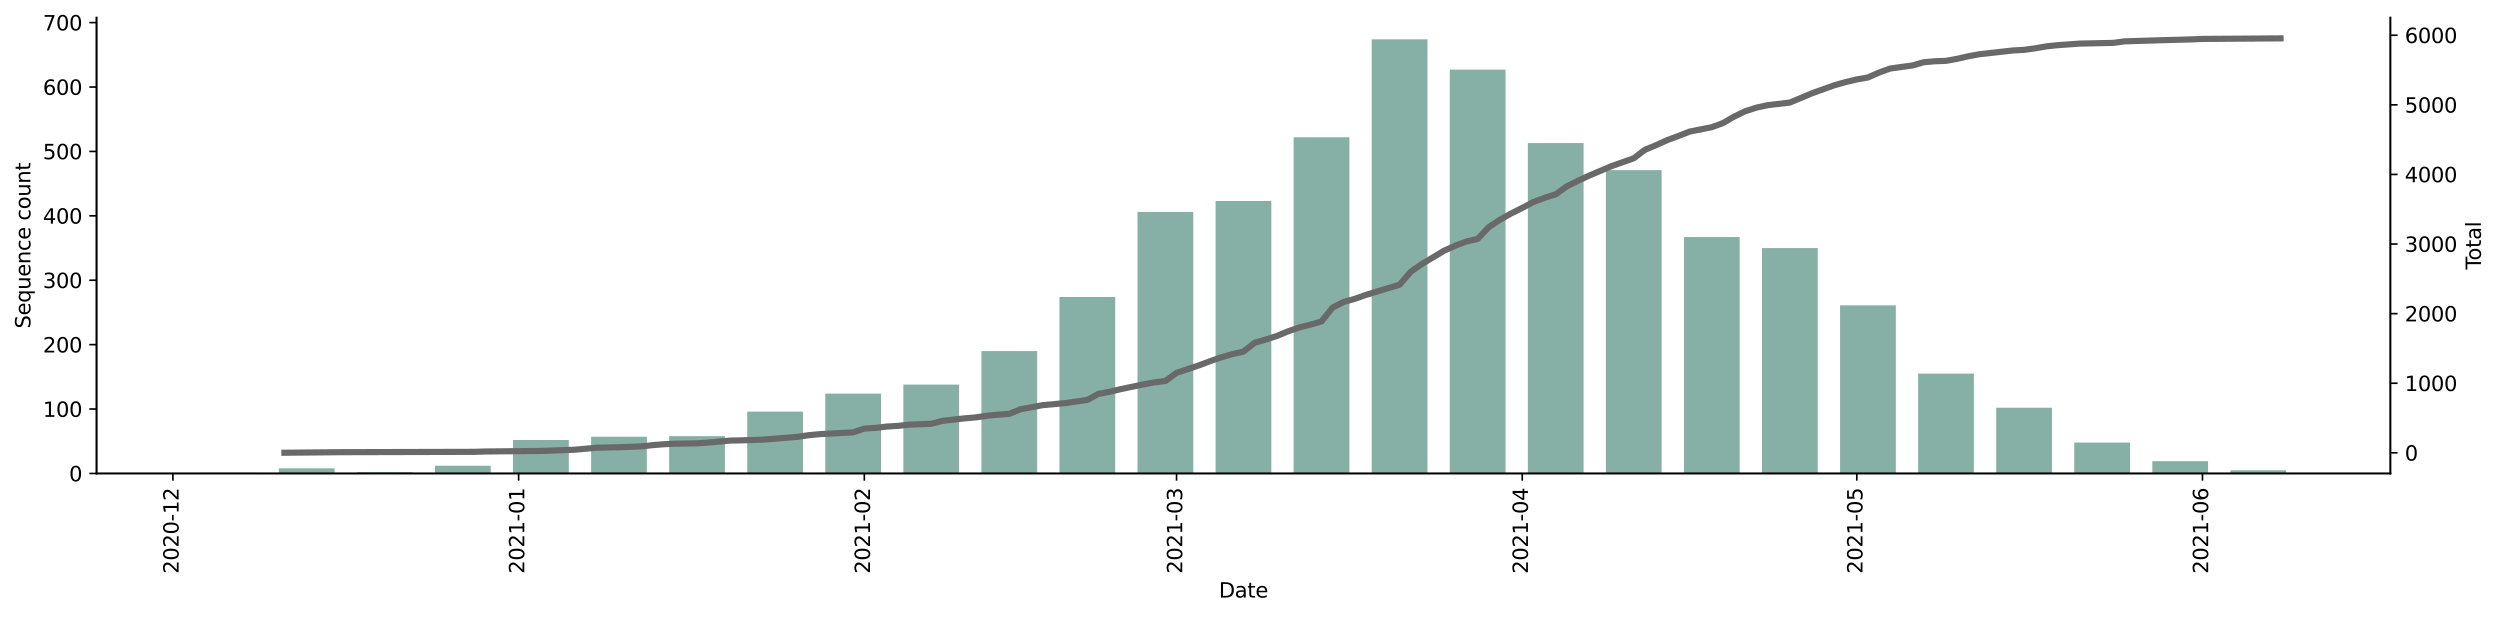 <?xml version="1.0" encoding="utf-8" standalone="no"?>
<!DOCTYPE svg PUBLIC "-//W3C//DTD SVG 1.1//EN"
  "http://www.w3.org/Graphics/SVG/1.1/DTD/svg11.dtd">
<svg height="300.007pt" version="1.1" viewBox="0 0 1216.294 300.007" width="1216.294pt" xmlns="http://www.w3.org/2000/svg" xmlns:xlink="http://www.w3.org/1999/xlink">
 <defs>
  <style type="text/css">*{stroke-linecap:butt;stroke-linejoin:round;}</style>
 </defs>
 <g id="figure_1">
  <g id="patch_1">
   <path d="M 0 300.007 
L 1216.294 300.007 
L 1216.294 0 
L 0 0 
z
" style="fill:#ffffff;"/>
  </g>
  <g id="axes_1">
   <g id="patch_2">
    <path d="M 46.966 230.346 
L 1162.966 230.346 
L 1162.966 8.586 
L 46.966 8.586 
z
" style="fill:#ffffff;"/>
   </g>
   <g id="patch_3">
    <path clip-path="url(#p7b8084f583)" d="M 97.693 230.346 
L 124.82 230.346 
L 124.82 230.033 
L 97.693 230.033 
z
" style="fill:#86b0a6;"/>
   </g>
   <g id="patch_4">
    <path clip-path="url(#p7b8084f583)" d="M 135.671 230.346 
L 162.797 230.346 
L 162.797 227.84 
L 135.671 227.84 
z
" style="fill:#86b0a6;"/>
   </g>
   <g id="patch_5">
    <path clip-path="url(#p7b8084f583)" d="M 173.648 230.346 
L 200.775 230.346 
L 200.775 229.72 
L 173.648 229.72 
z
" style="fill:#86b0a6;"/>
   </g>
   <g id="patch_6">
    <path clip-path="url(#p7b8084f583)" d="M 211.626 230.346 
L 238.753 230.346 
L 238.753 226.586 
L 211.626 226.586 
z
" style="fill:#86b0a6;"/>
   </g>
   <g id="patch_7">
    <path clip-path="url(#p7b8084f583)" d="M 249.603 230.346 
L 276.73 230.346 
L 276.73 214.052 
L 249.603 214.052 
z
" style="fill:#86b0a6;"/>
   </g>
   <g id="patch_8">
    <path clip-path="url(#p7b8084f583)" d="M 287.581 230.346 
L 314.708 230.346 
L 314.708 212.485 
L 287.581 212.485 
z
" style="fill:#86b0a6;"/>
   </g>
   <g id="patch_9">
    <path clip-path="url(#p7b8084f583)" d="M 325.559 230.346 
L 352.686 230.346 
L 352.686 212.172 
L 325.559 212.172 
z
" style="fill:#86b0a6;"/>
   </g>
   <g id="patch_10">
    <path clip-path="url(#p7b8084f583)" d="M 363.536 230.346 
L 390.663 230.346 
L 390.663 200.265 
L 363.536 200.265 
z
" style="fill:#86b0a6;"/>
   </g>
   <g id="patch_11">
    <path clip-path="url(#p7b8084f583)" d="M 401.514 230.346 
L 428.641 230.346 
L 428.641 191.491 
L 401.514 191.491 
z
" style="fill:#86b0a6;"/>
   </g>
   <g id="patch_12">
    <path clip-path="url(#p7b8084f583)" d="M 439.492 230.346 
L 466.619 230.346 
L 466.619 187.104 
L 439.492 187.104 
z
" style="fill:#86b0a6;"/>
   </g>
   <g id="patch_13">
    <path clip-path="url(#p7b8084f583)" d="M 477.469 230.346 
L 504.596 230.346 
L 504.596 170.809 
L 477.469 170.809 
z
" style="fill:#86b0a6;"/>
   </g>
   <g id="patch_14">
    <path clip-path="url(#p7b8084f583)" d="M 515.447 230.346 
L 542.574 230.346 
L 542.574 144.488 
L 515.447 144.488 
z
" style="fill:#86b0a6;"/>
   </g>
   <g id="patch_15">
    <path clip-path="url(#p7b8084f583)" d="M 553.425 230.346 
L 580.551 230.346 
L 580.551 103.125 
L 553.425 103.125 
z
" style="fill:#86b0a6;"/>
   </g>
   <g id="patch_16">
    <path clip-path="url(#p7b8084f583)" d="M 591.402 230.346 
L 618.529 230.346 
L 618.529 97.798 
L 591.402 97.798 
z
" style="fill:#86b0a6;"/>
   </g>
   <g id="patch_17">
    <path clip-path="url(#p7b8084f583)" d="M 629.38 230.346 
L 656.507 230.346 
L 656.507 66.776 
L 629.38 66.776 
z
" style="fill:#86b0a6;"/>
   </g>
   <g id="patch_18">
    <path clip-path="url(#p7b8084f583)" d="M 667.357 230.346 
L 694.484 230.346 
L 694.484 19.146 
L 667.357 19.146 
z
" style="fill:#86b0a6;"/>
   </g>
   <g id="patch_19">
    <path clip-path="url(#p7b8084f583)" d="M 705.335 230.346 
L 732.462 230.346 
L 732.462 33.874 
L 705.335 33.874 
z
" style="fill:#86b0a6;"/>
   </g>
   <g id="patch_20">
    <path clip-path="url(#p7b8084f583)" d="M 743.313 230.346 
L 770.44 230.346 
L 770.44 69.596 
L 743.313 69.596 
z
" style="fill:#86b0a6;"/>
   </g>
   <g id="patch_21">
    <path clip-path="url(#p7b8084f583)" d="M 781.29 230.346 
L 808.417 230.346 
L 808.417 82.757 
L 781.29 82.757 
z
" style="fill:#86b0a6;"/>
   </g>
   <g id="patch_22">
    <path clip-path="url(#p7b8084f583)" d="M 819.268 230.346 
L 846.395 230.346 
L 846.395 115.346 
L 819.268 115.346 
z
" style="fill:#86b0a6;"/>
   </g>
   <g id="patch_23">
    <path clip-path="url(#p7b8084f583)" d="M 857.246 230.346 
L 884.373 230.346 
L 884.373 120.673 
L 857.246 120.673 
z
" style="fill:#86b0a6;"/>
   </g>
   <g id="patch_24">
    <path clip-path="url(#p7b8084f583)" d="M 895.223 230.346 
L 922.35 230.346 
L 922.35 148.561 
L 895.223 148.561 
z
" style="fill:#86b0a6;"/>
   </g>
   <g id="patch_25">
    <path clip-path="url(#p7b8084f583)" d="M 933.201 230.346 
L 960.328 230.346 
L 960.328 181.777 
L 933.201 181.777 
z
" style="fill:#86b0a6;"/>
   </g>
   <g id="patch_26">
    <path clip-path="url(#p7b8084f583)" d="M 971.179 230.346 
L 998.305 230.346 
L 998.305 198.384 
L 971.179 198.384 
z
" style="fill:#86b0a6;"/>
   </g>
   <g id="patch_27">
    <path clip-path="url(#p7b8084f583)" d="M 1009.156 230.346 
L 1036.283 230.346 
L 1036.283 215.305 
L 1009.156 215.305 
z
" style="fill:#86b0a6;"/>
   </g>
   <g id="patch_28">
    <path clip-path="url(#p7b8084f583)" d="M 1047.134 230.346 
L 1074.261 230.346 
L 1074.261 224.393 
L 1047.134 224.393 
z
" style="fill:#86b0a6;"/>
   </g>
   <g id="patch_29">
    <path clip-path="url(#p7b8084f583)" d="M 1085.111 230.346 
L 1112.238 230.346 
L 1112.238 228.78 
L 1085.111 228.78 
z
" style="fill:#86b0a6;"/>
   </g>
   <g id="matplotlib.axis_1">
    <g id="xtick_1">
     <g id="line2d_1">
      <defs>
       <path d="M 0 0 
L 0 3.5 
" id="mbcaf3f1233" style="stroke:#000000;stroke-width:0.8;"/>
      </defs>
      <g>
       <use style="stroke:#000000;stroke-width:0.8;" x="84.129" xlink:href="#mbcaf3f1233" y="230.346"/>
      </g>
     </g>
     <g id="text_1">
      <!-- 2020-12 -->
      <g transform="translate(86.889 279.129)rotate(-90)scale(0.1 -0.1)">
       <defs>
        <path d="M 1228 531 
L 3431 531 
L 3431 0 
L 469 0 
L 469 531 
Q 828 903 1448 1529 
Q 2069 2156 2228 2338 
Q 2531 2678 2651 2914 
Q 2772 3150 2772 3378 
Q 2772 3750 2511 3984 
Q 2250 4219 1831 4219 
Q 1534 4219 1204 4116 
Q 875 4013 500 3803 
L 500 4441 
Q 881 4594 1212 4672 
Q 1544 4750 1819 4750 
Q 2544 4750 2975 4387 
Q 3406 4025 3406 3419 
Q 3406 3131 3298 2873 
Q 3191 2616 2906 2266 
Q 2828 2175 2409 1742 
Q 1991 1309 1228 531 
z
" id="DejaVuSans-32" transform="scale(0.016)"/>
        <path d="M 2034 4250 
Q 1547 4250 1301 3770 
Q 1056 3291 1056 2328 
Q 1056 1369 1301 889 
Q 1547 409 2034 409 
Q 2525 409 2770 889 
Q 3016 1369 3016 2328 
Q 3016 3291 2770 3770 
Q 2525 4250 2034 4250 
z
M 2034 4750 
Q 2819 4750 3233 4129 
Q 3647 3509 3647 2328 
Q 3647 1150 3233 529 
Q 2819 -91 2034 -91 
Q 1250 -91 836 529 
Q 422 1150 422 2328 
Q 422 3509 836 4129 
Q 1250 4750 2034 4750 
z
" id="DejaVuSans-30" transform="scale(0.016)"/>
        <path d="M 313 2009 
L 1997 2009 
L 1997 1497 
L 313 1497 
L 313 2009 
z
" id="DejaVuSans-2d" transform="scale(0.016)"/>
        <path d="M 794 531 
L 1825 531 
L 1825 4091 
L 703 3866 
L 703 4441 
L 1819 4666 
L 2450 4666 
L 2450 531 
L 3481 531 
L 3481 0 
L 794 0 
L 794 531 
z
" id="DejaVuSans-31" transform="scale(0.016)"/>
       </defs>
       <use xlink:href="#DejaVuSans-32"/>
       <use x="63.623" xlink:href="#DejaVuSans-30"/>
       <use x="127.246" xlink:href="#DejaVuSans-32"/>
       <use x="190.869" xlink:href="#DejaVuSans-30"/>
       <use x="254.492" xlink:href="#DejaVuSans-2d"/>
       <use x="290.576" xlink:href="#DejaVuSans-31"/>
       <use x="354.199" xlink:href="#DejaVuSans-32"/>
      </g>
     </g>
    </g>
    <g id="xtick_2">
     <g id="line2d_2">
      <g>
       <use style="stroke:#000000;stroke-width:0.8;" x="252.316" xlink:href="#mbcaf3f1233" y="230.346"/>
      </g>
     </g>
     <g id="text_2">
      <!-- 2021-01 -->
      <g transform="translate(255.076 279.129)rotate(-90)scale(0.1 -0.1)">
       <use xlink:href="#DejaVuSans-32"/>
       <use x="63.623" xlink:href="#DejaVuSans-30"/>
       <use x="127.246" xlink:href="#DejaVuSans-32"/>
       <use x="190.869" xlink:href="#DejaVuSans-31"/>
       <use x="254.492" xlink:href="#DejaVuSans-2d"/>
       <use x="290.576" xlink:href="#DejaVuSans-30"/>
       <use x="354.199" xlink:href="#DejaVuSans-31"/>
      </g>
     </g>
    </g>
    <g id="xtick_3">
     <g id="line2d_3">
      <g>
       <use style="stroke:#000000;stroke-width:0.8;" x="420.503" xlink:href="#mbcaf3f1233" y="230.346"/>
      </g>
     </g>
     <g id="text_3">
      <!-- 2021-02 -->
      <g transform="translate(423.262 279.129)rotate(-90)scale(0.1 -0.1)">
       <use xlink:href="#DejaVuSans-32"/>
       <use x="63.623" xlink:href="#DejaVuSans-30"/>
       <use x="127.246" xlink:href="#DejaVuSans-32"/>
       <use x="190.869" xlink:href="#DejaVuSans-31"/>
       <use x="254.492" xlink:href="#DejaVuSans-2d"/>
       <use x="290.576" xlink:href="#DejaVuSans-30"/>
       <use x="354.199" xlink:href="#DejaVuSans-32"/>
      </g>
     </g>
    </g>
    <g id="xtick_4">
     <g id="line2d_4">
      <g>
       <use style="stroke:#000000;stroke-width:0.8;" x="572.413" xlink:href="#mbcaf3f1233" y="230.346"/>
      </g>
     </g>
     <g id="text_4">
      <!-- 2021-03 -->
      <g transform="translate(575.173 279.129)rotate(-90)scale(0.1 -0.1)">
       <defs>
        <path d="M 2597 2516 
Q 3050 2419 3304 2112 
Q 3559 1806 3559 1356 
Q 3559 666 3084 287 
Q 2609 -91 1734 -91 
Q 1441 -91 1130 -33 
Q 819 25 488 141 
L 488 750 
Q 750 597 1062 519 
Q 1375 441 1716 441 
Q 2309 441 2620 675 
Q 2931 909 2931 1356 
Q 2931 1769 2642 2001 
Q 2353 2234 1838 2234 
L 1294 2234 
L 1294 2753 
L 1863 2753 
Q 2328 2753 2575 2939 
Q 2822 3125 2822 3475 
Q 2822 3834 2567 4026 
Q 2313 4219 1838 4219 
Q 1578 4219 1281 4162 
Q 984 4106 628 3988 
L 628 4550 
Q 988 4650 1302 4700 
Q 1616 4750 1894 4750 
Q 2613 4750 3031 4423 
Q 3450 4097 3450 3541 
Q 3450 3153 3228 2886 
Q 3006 2619 2597 2516 
z
" id="DejaVuSans-33" transform="scale(0.016)"/>
       </defs>
       <use xlink:href="#DejaVuSans-32"/>
       <use x="63.623" xlink:href="#DejaVuSans-30"/>
       <use x="127.246" xlink:href="#DejaVuSans-32"/>
       <use x="190.869" xlink:href="#DejaVuSans-31"/>
       <use x="254.492" xlink:href="#DejaVuSans-2d"/>
       <use x="290.576" xlink:href="#DejaVuSans-30"/>
       <use x="354.199" xlink:href="#DejaVuSans-33"/>
      </g>
     </g>
    </g>
    <g id="xtick_5">
     <g id="line2d_5">
      <g>
       <use style="stroke:#000000;stroke-width:0.8;" x="740.6" xlink:href="#mbcaf3f1233" y="230.346"/>
      </g>
     </g>
     <g id="text_5">
      <!-- 2021-04 -->
      <g transform="translate(743.359 279.129)rotate(-90)scale(0.1 -0.1)">
       <defs>
        <path d="M 2419 4116 
L 825 1625 
L 2419 1625 
L 2419 4116 
z
M 2253 4666 
L 3047 4666 
L 3047 1625 
L 3713 1625 
L 3713 1100 
L 3047 1100 
L 3047 0 
L 2419 0 
L 2419 1100 
L 313 1100 
L 313 1709 
L 2253 4666 
z
" id="DejaVuSans-34" transform="scale(0.016)"/>
       </defs>
       <use xlink:href="#DejaVuSans-32"/>
       <use x="63.623" xlink:href="#DejaVuSans-30"/>
       <use x="127.246" xlink:href="#DejaVuSans-32"/>
       <use x="190.869" xlink:href="#DejaVuSans-31"/>
       <use x="254.492" xlink:href="#DejaVuSans-2d"/>
       <use x="290.576" xlink:href="#DejaVuSans-30"/>
       <use x="354.199" xlink:href="#DejaVuSans-34"/>
      </g>
     </g>
    </g>
    <g id="xtick_6">
     <g id="line2d_6">
      <g>
       <use style="stroke:#000000;stroke-width:0.8;" x="903.361" xlink:href="#mbcaf3f1233" y="230.346"/>
      </g>
     </g>
     <g id="text_6">
      <!-- 2021-05 -->
      <g transform="translate(906.121 279.129)rotate(-90)scale(0.1 -0.1)">
       <defs>
        <path d="M 691 4666 
L 3169 4666 
L 3169 4134 
L 1269 4134 
L 1269 2991 
Q 1406 3038 1543 3061 
Q 1681 3084 1819 3084 
Q 2600 3084 3056 2656 
Q 3513 2228 3513 1497 
Q 3513 744 3044 326 
Q 2575 -91 1722 -91 
Q 1428 -91 1123 -41 
Q 819 9 494 109 
L 494 744 
Q 775 591 1075 516 
Q 1375 441 1709 441 
Q 2250 441 2565 725 
Q 2881 1009 2881 1497 
Q 2881 1984 2565 2268 
Q 2250 2553 1709 2553 
Q 1456 2553 1204 2497 
Q 953 2441 691 2322 
L 691 4666 
z
" id="DejaVuSans-35" transform="scale(0.016)"/>
       </defs>
       <use xlink:href="#DejaVuSans-32"/>
       <use x="63.623" xlink:href="#DejaVuSans-30"/>
       <use x="127.246" xlink:href="#DejaVuSans-32"/>
       <use x="190.869" xlink:href="#DejaVuSans-31"/>
       <use x="254.492" xlink:href="#DejaVuSans-2d"/>
       <use x="290.576" xlink:href="#DejaVuSans-30"/>
       <use x="354.199" xlink:href="#DejaVuSans-35"/>
      </g>
     </g>
    </g>
    <g id="xtick_7">
     <g id="line2d_7">
      <g>
       <use style="stroke:#000000;stroke-width:0.8;" x="1071.548" xlink:href="#mbcaf3f1233" y="230.346"/>
      </g>
     </g>
     <g id="text_7">
      <!-- 2021-06 -->
      <g transform="translate(1074.307 279.129)rotate(-90)scale(0.1 -0.1)">
       <defs>
        <path d="M 2113 2584 
Q 1688 2584 1439 2293 
Q 1191 2003 1191 1497 
Q 1191 994 1439 701 
Q 1688 409 2113 409 
Q 2538 409 2786 701 
Q 3034 994 3034 1497 
Q 3034 2003 2786 2293 
Q 2538 2584 2113 2584 
z
M 3366 4563 
L 3366 3988 
Q 3128 4100 2886 4159 
Q 2644 4219 2406 4219 
Q 1781 4219 1451 3797 
Q 1122 3375 1075 2522 
Q 1259 2794 1537 2939 
Q 1816 3084 2150 3084 
Q 2853 3084 3261 2657 
Q 3669 2231 3669 1497 
Q 3669 778 3244 343 
Q 2819 -91 2113 -91 
Q 1303 -91 875 529 
Q 447 1150 447 2328 
Q 447 3434 972 4092 
Q 1497 4750 2381 4750 
Q 2619 4750 2861 4703 
Q 3103 4656 3366 4563 
z
" id="DejaVuSans-36" transform="scale(0.016)"/>
       </defs>
       <use xlink:href="#DejaVuSans-32"/>
       <use x="63.623" xlink:href="#DejaVuSans-30"/>
       <use x="127.246" xlink:href="#DejaVuSans-32"/>
       <use x="190.869" xlink:href="#DejaVuSans-31"/>
       <use x="254.492" xlink:href="#DejaVuSans-2d"/>
       <use x="290.576" xlink:href="#DejaVuSans-30"/>
       <use x="354.199" xlink:href="#DejaVuSans-36"/>
      </g>
     </g>
    </g>
    <g id="text_8">
     <!-- Date -->
     <g transform="translate(593.015 290.728)scale(0.1 -0.1)">
      <defs>
       <path d="M 1259 4147 
L 1259 519 
L 2022 519 
Q 2988 519 3436 956 
Q 3884 1394 3884 2338 
Q 3884 3275 3436 3711 
Q 2988 4147 2022 4147 
L 1259 4147 
z
M 628 4666 
L 1925 4666 
Q 3281 4666 3915 4102 
Q 4550 3538 4550 2338 
Q 4550 1131 3912 565 
Q 3275 0 1925 0 
L 628 0 
L 628 4666 
z
" id="DejaVuSans-44" transform="scale(0.016)"/>
       <path d="M 2194 1759 
Q 1497 1759 1228 1600 
Q 959 1441 959 1056 
Q 959 750 1161 570 
Q 1363 391 1709 391 
Q 2188 391 2477 730 
Q 2766 1069 2766 1631 
L 2766 1759 
L 2194 1759 
z
M 3341 1997 
L 3341 0 
L 2766 0 
L 2766 531 
Q 2569 213 2275 61 
Q 1981 -91 1556 -91 
Q 1019 -91 701 211 
Q 384 513 384 1019 
Q 384 1609 779 1909 
Q 1175 2209 1959 2209 
L 2766 2209 
L 2766 2266 
Q 2766 2663 2505 2880 
Q 2244 3097 1772 3097 
Q 1472 3097 1187 3025 
Q 903 2953 641 2809 
L 641 3341 
Q 956 3463 1253 3523 
Q 1550 3584 1831 3584 
Q 2591 3584 2966 3190 
Q 3341 2797 3341 1997 
z
" id="DejaVuSans-61" transform="scale(0.016)"/>
       <path d="M 1172 4494 
L 1172 3500 
L 2356 3500 
L 2356 3053 
L 1172 3053 
L 1172 1153 
Q 1172 725 1289 603 
Q 1406 481 1766 481 
L 2356 481 
L 2356 0 
L 1766 0 
Q 1100 0 847 248 
Q 594 497 594 1153 
L 594 3053 
L 172 3053 
L 172 3500 
L 594 3500 
L 594 4494 
L 1172 4494 
z
" id="DejaVuSans-74" transform="scale(0.016)"/>
       <path d="M 3597 1894 
L 3597 1613 
L 953 1613 
Q 991 1019 1311 708 
Q 1631 397 2203 397 
Q 2534 397 2845 478 
Q 3156 559 3463 722 
L 3463 178 
Q 3153 47 2828 -22 
Q 2503 -91 2169 -91 
Q 1331 -91 842 396 
Q 353 884 353 1716 
Q 353 2575 817 3079 
Q 1281 3584 2069 3584 
Q 2775 3584 3186 3129 
Q 3597 2675 3597 1894 
z
M 3022 2063 
Q 3016 2534 2758 2815 
Q 2500 3097 2075 3097 
Q 1594 3097 1305 2825 
Q 1016 2553 972 2059 
L 3022 2063 
z
" id="DejaVuSans-65" transform="scale(0.016)"/>
      </defs>
      <use xlink:href="#DejaVuSans-44"/>
      <use x="77.002" xlink:href="#DejaVuSans-61"/>
      <use x="138.281" xlink:href="#DejaVuSans-74"/>
      <use x="177.49" xlink:href="#DejaVuSans-65"/>
     </g>
    </g>
   </g>
   <g id="matplotlib.axis_2">
    <g id="ytick_1">
     <g id="line2d_8">
      <defs>
       <path d="M 0 0 
L -3.5 0 
" id="m530a5aee86" style="stroke:#000000;stroke-width:0.8;"/>
      </defs>
      <g>
       <use style="stroke:#000000;stroke-width:0.8;" x="46.966" xlink:href="#m530a5aee86" y="230.346"/>
      </g>
     </g>
     <g id="text_9">
      <!-- 0 -->
      <g transform="translate(33.603 234.146)scale(0.1 -0.1)">
       <use xlink:href="#DejaVuSans-30"/>
      </g>
     </g>
    </g>
    <g id="ytick_2">
     <g id="line2d_9">
      <g>
       <use style="stroke:#000000;stroke-width:0.8;" x="46.966" xlink:href="#m530a5aee86" y="199.011"/>
      </g>
     </g>
     <g id="text_10">
      <!-- 100 -->
      <g transform="translate(20.878 202.81)scale(0.1 -0.1)">
       <use xlink:href="#DejaVuSans-31"/>
       <use x="63.623" xlink:href="#DejaVuSans-30"/>
       <use x="127.246" xlink:href="#DejaVuSans-30"/>
      </g>
     </g>
    </g>
    <g id="ytick_3">
     <g id="line2d_10">
      <g>
       <use style="stroke:#000000;stroke-width:0.8;" x="46.966" xlink:href="#m530a5aee86" y="167.676"/>
      </g>
     </g>
     <g id="text_11">
      <!-- 200 -->
      <g transform="translate(20.878 171.475)scale(0.1 -0.1)">
       <use xlink:href="#DejaVuSans-32"/>
       <use x="63.623" xlink:href="#DejaVuSans-30"/>
       <use x="127.246" xlink:href="#DejaVuSans-30"/>
      </g>
     </g>
    </g>
    <g id="ytick_4">
     <g id="line2d_11">
      <g>
       <use style="stroke:#000000;stroke-width:0.8;" x="46.966" xlink:href="#m530a5aee86" y="136.34"/>
      </g>
     </g>
     <g id="text_12">
      <!-- 300 -->
      <g transform="translate(20.878 140.14)scale(0.1 -0.1)">
       <use xlink:href="#DejaVuSans-33"/>
       <use x="63.623" xlink:href="#DejaVuSans-30"/>
       <use x="127.246" xlink:href="#DejaVuSans-30"/>
      </g>
     </g>
    </g>
    <g id="ytick_5">
     <g id="line2d_12">
      <g>
       <use style="stroke:#000000;stroke-width:0.8;" x="46.966" xlink:href="#m530a5aee86" y="105.005"/>
      </g>
     </g>
     <g id="text_13">
      <!-- 400 -->
      <g transform="translate(20.878 108.804)scale(0.1 -0.1)">
       <use xlink:href="#DejaVuSans-34"/>
       <use x="63.623" xlink:href="#DejaVuSans-30"/>
       <use x="127.246" xlink:href="#DejaVuSans-30"/>
      </g>
     </g>
    </g>
    <g id="ytick_6">
     <g id="line2d_13">
      <g>
       <use style="stroke:#000000;stroke-width:0.8;" x="46.966" xlink:href="#m530a5aee86" y="73.67"/>
      </g>
     </g>
     <g id="text_14">
      <!-- 500 -->
      <g transform="translate(20.878 77.469)scale(0.1 -0.1)">
       <use xlink:href="#DejaVuSans-35"/>
       <use x="63.623" xlink:href="#DejaVuSans-30"/>
       <use x="127.246" xlink:href="#DejaVuSans-30"/>
      </g>
     </g>
    </g>
    <g id="ytick_7">
     <g id="line2d_14">
      <g>
       <use style="stroke:#000000;stroke-width:0.8;" x="46.966" xlink:href="#m530a5aee86" y="42.335"/>
      </g>
     </g>
     <g id="text_15">
      <!-- 600 -->
      <g transform="translate(20.878 46.134)scale(0.1 -0.1)">
       <use xlink:href="#DejaVuSans-36"/>
       <use x="63.623" xlink:href="#DejaVuSans-30"/>
       <use x="127.246" xlink:href="#DejaVuSans-30"/>
      </g>
     </g>
    </g>
    <g id="ytick_8">
     <g id="line2d_15">
      <g>
       <use style="stroke:#000000;stroke-width:0.8;" x="46.966" xlink:href="#m530a5aee86" y="10.999"/>
      </g>
     </g>
     <g id="text_16">
      <!-- 700 -->
      <g transform="translate(20.878 14.798)scale(0.1 -0.1)">
       <defs>
        <path d="M 525 4666 
L 3525 4666 
L 3525 4397 
L 1831 0 
L 1172 0 
L 2766 4134 
L 525 4134 
L 525 4666 
z
" id="DejaVuSans-37" transform="scale(0.016)"/>
       </defs>
       <use xlink:href="#DejaVuSans-37"/>
       <use x="63.623" xlink:href="#DejaVuSans-30"/>
       <use x="127.246" xlink:href="#DejaVuSans-30"/>
      </g>
     </g>
    </g>
    <g id="text_17">
     <!-- Sequence count -->
     <g transform="translate(14.798 159.827)rotate(-90)scale(0.1 -0.1)">
      <defs>
       <path d="M 3425 4513 
L 3425 3897 
Q 3066 4069 2747 4153 
Q 2428 4238 2131 4238 
Q 1616 4238 1336 4038 
Q 1056 3838 1056 3469 
Q 1056 3159 1242 3001 
Q 1428 2844 1947 2747 
L 2328 2669 
Q 3034 2534 3370 2195 
Q 3706 1856 3706 1288 
Q 3706 609 3251 259 
Q 2797 -91 1919 -91 
Q 1588 -91 1214 -16 
Q 841 59 441 206 
L 441 856 
Q 825 641 1194 531 
Q 1563 422 1919 422 
Q 2459 422 2753 634 
Q 3047 847 3047 1241 
Q 3047 1584 2836 1778 
Q 2625 1972 2144 2069 
L 1759 2144 
Q 1053 2284 737 2584 
Q 422 2884 422 3419 
Q 422 4038 858 4394 
Q 1294 4750 2059 4750 
Q 2388 4750 2728 4690 
Q 3069 4631 3425 4513 
z
" id="DejaVuSans-53" transform="scale(0.016)"/>
       <path d="M 947 1747 
Q 947 1113 1208 752 
Q 1469 391 1925 391 
Q 2381 391 2643 752 
Q 2906 1113 2906 1747 
Q 2906 2381 2643 2742 
Q 2381 3103 1925 3103 
Q 1469 3103 1208 2742 
Q 947 2381 947 1747 
z
M 2906 525 
Q 2725 213 2448 61 
Q 2172 -91 1784 -91 
Q 1150 -91 751 415 
Q 353 922 353 1747 
Q 353 2572 751 3078 
Q 1150 3584 1784 3584 
Q 2172 3584 2448 3432 
Q 2725 3281 2906 2969 
L 2906 3500 
L 3481 3500 
L 3481 -1331 
L 2906 -1331 
L 2906 525 
z
" id="DejaVuSans-71" transform="scale(0.016)"/>
       <path d="M 544 1381 
L 544 3500 
L 1119 3500 
L 1119 1403 
Q 1119 906 1312 657 
Q 1506 409 1894 409 
Q 2359 409 2629 706 
Q 2900 1003 2900 1516 
L 2900 3500 
L 3475 3500 
L 3475 0 
L 2900 0 
L 2900 538 
Q 2691 219 2414 64 
Q 2138 -91 1772 -91 
Q 1169 -91 856 284 
Q 544 659 544 1381 
z
M 1991 3584 
L 1991 3584 
z
" id="DejaVuSans-75" transform="scale(0.016)"/>
       <path d="M 3513 2113 
L 3513 0 
L 2938 0 
L 2938 2094 
Q 2938 2591 2744 2837 
Q 2550 3084 2163 3084 
Q 1697 3084 1428 2787 
Q 1159 2491 1159 1978 
L 1159 0 
L 581 0 
L 581 3500 
L 1159 3500 
L 1159 2956 
Q 1366 3272 1645 3428 
Q 1925 3584 2291 3584 
Q 2894 3584 3203 3211 
Q 3513 2838 3513 2113 
z
" id="DejaVuSans-6e" transform="scale(0.016)"/>
       <path d="M 3122 3366 
L 3122 2828 
Q 2878 2963 2633 3030 
Q 2388 3097 2138 3097 
Q 1578 3097 1268 2742 
Q 959 2388 959 1747 
Q 959 1106 1268 751 
Q 1578 397 2138 397 
Q 2388 397 2633 464 
Q 2878 531 3122 666 
L 3122 134 
Q 2881 22 2623 -34 
Q 2366 -91 2075 -91 
Q 1284 -91 818 406 
Q 353 903 353 1747 
Q 353 2603 823 3093 
Q 1294 3584 2113 3584 
Q 2378 3584 2631 3529 
Q 2884 3475 3122 3366 
z
" id="DejaVuSans-63" transform="scale(0.016)"/>
       <path id="DejaVuSans-20" transform="scale(0.016)"/>
       <path d="M 1959 3097 
Q 1497 3097 1228 2736 
Q 959 2375 959 1747 
Q 959 1119 1226 758 
Q 1494 397 1959 397 
Q 2419 397 2687 759 
Q 2956 1122 2956 1747 
Q 2956 2369 2687 2733 
Q 2419 3097 1959 3097 
z
M 1959 3584 
Q 2709 3584 3137 3096 
Q 3566 2609 3566 1747 
Q 3566 888 3137 398 
Q 2709 -91 1959 -91 
Q 1206 -91 779 398 
Q 353 888 353 1747 
Q 353 2609 779 3096 
Q 1206 3584 1959 3584 
z
" id="DejaVuSans-6f" transform="scale(0.016)"/>
      </defs>
      <use xlink:href="#DejaVuSans-53"/>
      <use x="63.477" xlink:href="#DejaVuSans-65"/>
      <use x="125" xlink:href="#DejaVuSans-71"/>
      <use x="188.477" xlink:href="#DejaVuSans-75"/>
      <use x="251.855" xlink:href="#DejaVuSans-65"/>
      <use x="313.379" xlink:href="#DejaVuSans-6e"/>
      <use x="376.758" xlink:href="#DejaVuSans-63"/>
      <use x="431.738" xlink:href="#DejaVuSans-65"/>
      <use x="493.262" xlink:href="#DejaVuSans-20"/>
      <use x="525.049" xlink:href="#DejaVuSans-63"/>
      <use x="580.029" xlink:href="#DejaVuSans-6f"/>
      <use x="641.211" xlink:href="#DejaVuSans-75"/>
      <use x="704.59" xlink:href="#DejaVuSans-6e"/>
      <use x="767.969" xlink:href="#DejaVuSans-74"/>
     </g>
    </g>
   </g>
   <g id="patch_30">
    <path d="M 46.966 230.346 
L 46.966 8.586 
" style="fill:none;stroke:#000000;stroke-linecap:square;stroke-linejoin:miter;stroke-width:0.8;"/>
   </g>
   <g id="patch_31">
    <path d="M 1162.966 230.346 
L 1162.966 8.586 
" style="fill:none;stroke:#000000;stroke-linecap:square;stroke-linejoin:miter;stroke-width:0.8;"/>
   </g>
   <g id="patch_32">
    <path d="M 46.966 230.346 
L 1162.966 230.346 
" style="fill:none;stroke:#000000;stroke-linecap:square;stroke-linejoin:miter;stroke-width:0.8;"/>
   </g>
  </g>
  <g id="axes_2">
   <g id="matplotlib.axis_3">
    <g id="ytick_9">
     <g id="line2d_16">
      <defs>
       <path d="M 0 0 
L 3.5 0 
" id="m97b8dba92c" style="stroke:#000000;stroke-width:0.8;"/>
      </defs>
      <g>
       <use style="stroke:#000000;stroke-width:0.8;" x="1162.966" xlink:href="#m97b8dba92c" y="220.3"/>
      </g>
     </g>
     <g id="text_18">
      <!-- 0 -->
      <g transform="translate(1169.966 224.099)scale(0.1 -0.1)">
       <use xlink:href="#DejaVuSans-30"/>
      </g>
     </g>
    </g>
    <g id="ytick_10">
     <g id="line2d_17">
      <g>
       <use style="stroke:#000000;stroke-width:0.8;" x="1162.966" xlink:href="#m97b8dba92c" y="186.441"/>
      </g>
     </g>
     <g id="text_19">
      <!-- 1000 -->
      <g transform="translate(1169.966 190.24)scale(0.1 -0.1)">
       <use xlink:href="#DejaVuSans-31"/>
       <use x="63.623" xlink:href="#DejaVuSans-30"/>
       <use x="127.246" xlink:href="#DejaVuSans-30"/>
       <use x="190.869" xlink:href="#DejaVuSans-30"/>
      </g>
     </g>
    </g>
    <g id="ytick_11">
     <g id="line2d_18">
      <g>
       <use style="stroke:#000000;stroke-width:0.8;" x="1162.966" xlink:href="#m97b8dba92c" y="152.581"/>
      </g>
     </g>
     <g id="text_20">
      <!-- 2000 -->
      <g transform="translate(1169.966 156.38)scale(0.1 -0.1)">
       <use xlink:href="#DejaVuSans-32"/>
       <use x="63.623" xlink:href="#DejaVuSans-30"/>
       <use x="127.246" xlink:href="#DejaVuSans-30"/>
       <use x="190.869" xlink:href="#DejaVuSans-30"/>
      </g>
     </g>
    </g>
    <g id="ytick_12">
     <g id="line2d_19">
      <g>
       <use style="stroke:#000000;stroke-width:0.8;" x="1162.966" xlink:href="#m97b8dba92c" y="118.721"/>
      </g>
     </g>
     <g id="text_21">
      <!-- 3000 -->
      <g transform="translate(1169.966 122.521)scale(0.1 -0.1)">
       <use xlink:href="#DejaVuSans-33"/>
       <use x="63.623" xlink:href="#DejaVuSans-30"/>
       <use x="127.246" xlink:href="#DejaVuSans-30"/>
       <use x="190.869" xlink:href="#DejaVuSans-30"/>
      </g>
     </g>
    </g>
    <g id="ytick_13">
     <g id="line2d_20">
      <g>
       <use style="stroke:#000000;stroke-width:0.8;" x="1162.966" xlink:href="#m97b8dba92c" y="84.862"/>
      </g>
     </g>
     <g id="text_22">
      <!-- 4000 -->
      <g transform="translate(1169.966 88.661)scale(0.1 -0.1)">
       <use xlink:href="#DejaVuSans-34"/>
       <use x="63.623" xlink:href="#DejaVuSans-30"/>
       <use x="127.246" xlink:href="#DejaVuSans-30"/>
       <use x="190.869" xlink:href="#DejaVuSans-30"/>
      </g>
     </g>
    </g>
    <g id="ytick_14">
     <g id="line2d_21">
      <g>
       <use style="stroke:#000000;stroke-width:0.8;" x="1162.966" xlink:href="#m97b8dba92c" y="51.002"/>
      </g>
     </g>
     <g id="text_23">
      <!-- 5000 -->
      <g transform="translate(1169.966 54.802)scale(0.1 -0.1)">
       <use xlink:href="#DejaVuSans-35"/>
       <use x="63.623" xlink:href="#DejaVuSans-30"/>
       <use x="127.246" xlink:href="#DejaVuSans-30"/>
       <use x="190.869" xlink:href="#DejaVuSans-30"/>
      </g>
     </g>
    </g>
    <g id="ytick_15">
     <g id="line2d_22">
      <g>
       <use style="stroke:#000000;stroke-width:0.8;" x="1162.966" xlink:href="#m97b8dba92c" y="17.143"/>
      </g>
     </g>
     <g id="text_24">
      <!-- 6000 -->
      <g transform="translate(1169.966 20.942)scale(0.1 -0.1)">
       <use xlink:href="#DejaVuSans-36"/>
       <use x="63.623" xlink:href="#DejaVuSans-30"/>
       <use x="127.246" xlink:href="#DejaVuSans-30"/>
       <use x="190.869" xlink:href="#DejaVuSans-30"/>
      </g>
     </g>
    </g>
    <g id="text_25">
     <!-- Total -->
     <g transform="translate(1207.014 131.143)rotate(-90)scale(0.1 -0.1)">
      <defs>
       <path d="M -19 4666 
L 3928 4666 
L 3928 4134 
L 2272 4134 
L 2272 0 
L 1638 0 
L 1638 4134 
L -19 4134 
L -19 4666 
z
" id="DejaVuSans-54" transform="scale(0.016)"/>
       <path d="M 603 4863 
L 1178 4863 
L 1178 0 
L 603 0 
L 603 4863 
z
" id="DejaVuSans-6c" transform="scale(0.016)"/>
      </defs>
      <use xlink:href="#DejaVuSans-54"/>
      <use x="44.084" xlink:href="#DejaVuSans-6f"/>
      <use x="105.266" xlink:href="#DejaVuSans-74"/>
      <use x="144.475" xlink:href="#DejaVuSans-61"/>
      <use x="205.754" xlink:href="#DejaVuSans-6c"/>
     </g>
    </g>
   </g>
   <g id="line2d_23">
    <path clip-path="url(#p7b8084f583)" d="M 138.383 220.266 
L 165.51 219.996 
L 230.615 219.826 
L 236.04 219.657 
L 263.167 219.386 
L 279.443 218.81 
L 290.294 217.829 
L 301.145 217.591 
L 311.995 217.185 
L 317.421 216.576 
L 322.846 216.136 
L 328.271 215.865 
L 339.122 215.695 
L 344.548 215.323 
L 355.398 214.341 
L 360.824 214.239 
L 371.674 213.867 
L 387.951 212.546 
L 393.376 211.734 
L 398.801 211.226 
L 415.077 210.346 
L 420.503 208.517 
L 425.928 208.179 
L 431.354 207.535 
L 436.779 207.197 
L 442.204 206.621 
L 453.055 206.181 
L 458.48 204.759 
L 469.331 203.54 
L 474.757 203.066 
L 480.182 202.253 
L 485.607 201.745 
L 491.033 201.373 
L 496.458 199.104 
L 507.309 197.106 
L 518.16 196.125 
L 529.01 194.567 
L 534.436 191.621 
L 539.861 190.605 
L 545.286 189.319 
L 556.137 187.05 
L 561.563 186.034 
L 566.988 185.357 
L 572.413 181.396 
L 583.264 177.773 
L 588.689 175.741 
L 594.115 173.845 
L 599.54 172.287 
L 604.966 171.068 
L 610.391 166.768 
L 615.816 165.211 
L 621.242 163.45 
L 626.667 161.215 
L 632.093 159.319 
L 637.518 157.965 
L 642.943 156.373 
L 648.369 149.601 
L 653.794 146.859 
L 659.219 145.369 
L 664.645 143.439 
L 680.921 138.529 
L 686.346 132.198 
L 691.772 128.439 
L 702.622 121.938 
L 708.048 119.534 
L 713.473 117.469 
L 718.899 116.25 
L 724.324 110.494 
L 729.749 106.904 
L 735.175 103.857 
L 740.6 101.148 
L 746.025 98.27 
L 751.451 96.239 
L 756.876 94.546 
L 762.302 90.618 
L 767.727 87.943 
L 773.152 85.438 
L 784.003 80.833 
L 794.854 77.006 
L 800.279 72.876 
L 805.705 70.641 
L 811.13 68.169 
L 816.555 66.171 
L 821.981 64.038 
L 832.831 61.871 
L 838.257 59.874 
L 843.682 56.725 
L 849.108 54.117 
L 854.533 52.357 
L 859.958 51.172 
L 870.809 49.885 
L 881.66 45.348 
L 892.511 41.454 
L 897.936 39.93 
L 903.361 38.644 
L 908.787 37.695 
L 914.212 35.291 
L 919.637 33.328 
L 930.488 31.838 
L 935.914 30.28 
L 941.339 29.806 
L 946.764 29.603 
L 952.19 28.621 
L 957.615 27.368 
L 963.04 26.386 
L 979.317 24.558 
L 984.742 24.253 
L 990.167 23.508 
L 995.593 22.56 
L 1001.018 21.985 
L 1011.869 21.206 
L 1028.145 20.867 
L 1033.57 20.122 
L 1049.847 19.614 
L 1066.123 19.174 
L 1071.548 18.937 
L 1109.526 18.666 
L 1109.526 18.666 
" style="fill:none;stroke:#696969;stroke-linecap:square;stroke-width:3;"/>
   </g>
   <g id="patch_33">
    <path d="M 46.966 230.346 
L 46.966 8.586 
" style="fill:none;stroke:#000000;stroke-linecap:square;stroke-linejoin:miter;stroke-width:0.8;"/>
   </g>
   <g id="patch_34">
    <path d="M 1162.966 230.346 
L 1162.966 8.586 
" style="fill:none;stroke:#000000;stroke-linecap:square;stroke-linejoin:miter;stroke-width:0.8;"/>
   </g>
   <g id="patch_35">
    <path d="M 46.966 230.346 
L 1162.966 230.346 
" style="fill:none;stroke:#000000;stroke-linecap:square;stroke-linejoin:miter;stroke-width:0.8;"/>
   </g>
  </g>
 </g>
 <defs>
  <clipPath id="p7b8084f583">
   <rect height="221.76" width="1116" x="46.966" y="8.586"/>
  </clipPath>
 </defs>
</svg>
